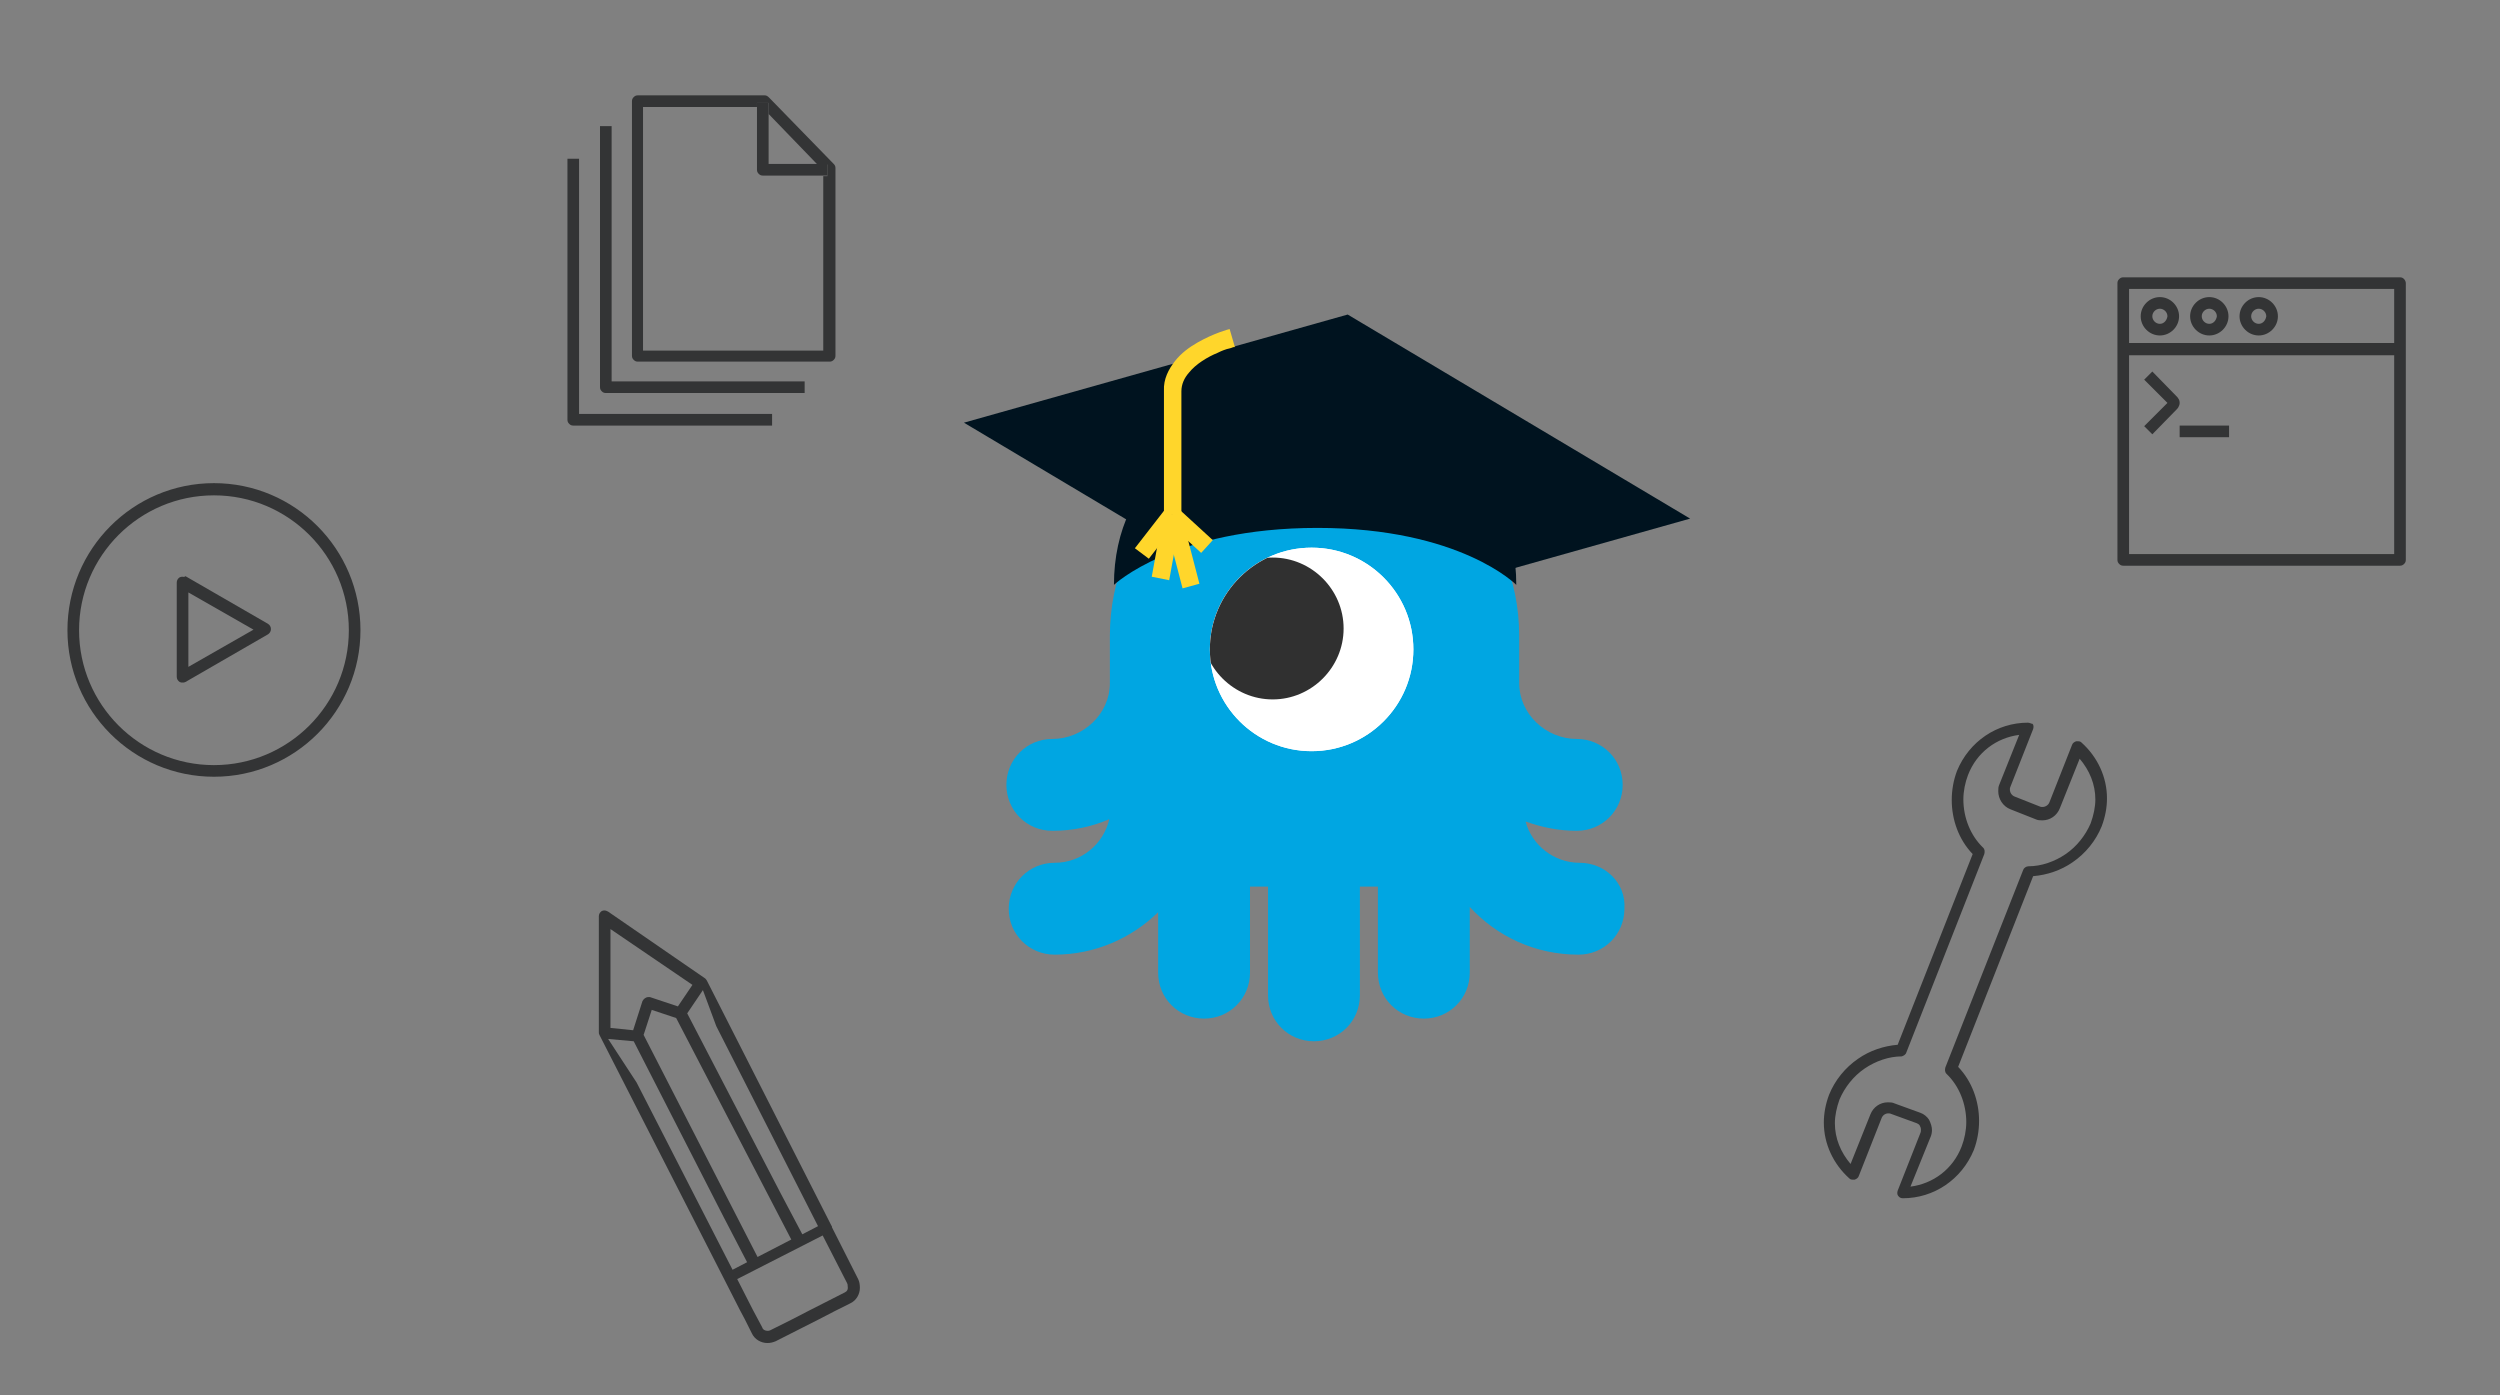 <svg xmlns="http://www.w3.org/2000/svg" xmlns:xlink="http://www.w3.org/1999/xlink" id="Layer_1" x="0" y="0" version="1.1" viewBox="0 0 430 240" xml:space="preserve" style="enable-background:new 0 0 430 240"><rect x="0" y="0" width="430" height="240" fill="#808080" stroke="none"/><style type="text/css">.st3{fill:#00a6e2}.st13{fill:#fff}.st39{fill:#ffd62b}.st51{fill:#00131f}.st73{fill:#333435}</style><g><polygon points="224.7 107.8 165.8 72.7 231.8 54.1 290.7 89.2" class="st51"/><path d="M271.7,148.4c-4.4,0-8.2-3-9.3-7.1c2.8,1,5.7,1.6,8.8,1.6c4.4,0,7.9-3.5,7.9-7.9s-3.5-7.9-7.9-7.9 c-5.3,0-9.9-4.3-9.9-9.6c0-0.7,0-2.1,0-2.1v-6.1c0-19.4-15.7-35.2-35.2-35.2s-35.2,15.7-35.2,35.2v6.1c0,0,0,1.3,0,2.1 c0,5.3-4.6,9.6-9.9,9.6c-4.4,0-7.9,3.5-7.9,7.9s3.5,7.9,7.9,7.9c3.5,0,6.8-0.7,9.8-2c-1,4.3-4.8,7.5-9.4,7.5 c-4.4,0-7.9,3.5-7.9,7.9c0,4.4,3.5,7.9,7.9,7.9c6.9,0,13.2-2.8,17.8-7.3v10.4c0,4.4,3.5,7.9,7.9,7.9s7.9-3.5,7.9-7.9v-14.8h3.1 v18.7c0,4.4,3.5,7.9,7.9,7.9c4.4,0,7.9-3.5,7.9-7.9v-18.7h3.1v14.8c0,4.4,3.5,7.9,7.9,7.9c4.4,0,7.9-3.5,7.9-7.9V156 c4.7,5.1,11.3,8.2,18.7,8.2c4.4,0,7.9-3.5,7.9-7.9C279.7,151.9,276.1,148.4,271.7,148.4z" class="st3"/><circle cx="225.6" cy="111.7" r="17.5" class="st13"/><circle cx="225.6" cy="111.7" r="17.5" class="st13"/><g><defs><path id="SVGID_49_" d="M243.1,111.7c0,9.7-7.9,17.5-17.5,17.5c-9.7,0-17.5-7.9-17.5-17.5c0-9.7,7.9-17.5,17.5-17.5 C235.3,94.2,243.1,102,243.1,111.7"/></defs><clipPath id="SVGID_3_"><use xlink:href="#SVGID_49_" style="overflow:visible"/></clipPath><path style="clip-path:url(#SVGID_3_);fill:#303030" d="M218.9,120.3c-6.7,0-12.2-5.5-12.2-12.2s5.5-12.2,12.2-12.2 c6.7,0,12.2,5.5,12.2,12.2S225.6,120.3,218.9,120.3z"/></g><path d="M191.6,100.6c0-19.1,15.5-29.7,34.6-29.7s34.6,10.6,34.6,29.7c0,0-9.6-9.8-34.2-9.8 C201.9,90.8,191.6,100.6,191.6,100.6z" class="st51"/><path d="M211.5,56.6c-0.1,0-2.7,0.7-5.5,2.3c-1.4,0.8-2.8,1.8-3.9,3.2c-1.1,1.4-2,3.1-1.9,5.1c0,0.2,0,0.4,0,0.6 l1.5-0.1h-1.5v20.8h3l0-20.8l0-0.1c0-0.1,0-0.2,0-0.3c0-1.2,0.5-2.3,1.3-3.2c1.2-1.5,3.2-2.7,4.9-3.4c0.8-0.4,1.6-0.7,2.2-0.8 c0.3-0.1,0.5-0.2,0.6-0.2l0.2,0l0,0l0,0L211.5,56.6L211.5,56.6z" class="st39"/><polyline points="200.2 88.9 203.4 101.2 206.3 100.4 203.1 88.1" class="st39"/><polyline points="200.1 88.2 198.1 99.2 201.1 99.8 203.1 88.8" class="st39"/><polyline points="200.6 89.6 206.6 95.1 208.6 92.9 202.6 87.4" class="st39"/><polyline points="200.4 87.6 195.2 94.3 197.6 96.1 202.8 89.4" class="st39"/><path d="M36.8,83.1c-13.9,0-25.2,11.3-25.2,25.3c0,13.9,11.3,25.2,25.2,25.2c13.9,0,25.2-11.3,25.2-25.2h-1h-1 c0,6.4-2.6,12.2-6.8,16.4c-4.2,4.2-10,6.8-16.4,6.8c-6.4,0-12.2-2.6-16.4-6.8c-4.2-4.2-6.8-10-6.8-16.4c0-6.4,2.6-12.2,6.8-16.4 c4.2-4.2,10-6.8,16.4-6.8c6.4,0,12.2,2.6,16.4,6.8c4.2,4.2,6.8,10,6.8,16.4h1h1l0,0C62,94.4,50.7,83.1,36.8,83.1" class="st73"/><path d="M31.4,99.2c-0.2,0-0.3,0-0.5,0.1c-0.3,0.2-0.5,0.5-0.5,0.9v8.1h1h1v-6.4l5.6,3.2l5.6,3.2l-5.6,3.2l-5.6,3.2 l0-6.4h-1h-1v8.1c0,0.4,0.2,0.7,0.5,0.9c0.2,0.1,0.3,0.1,0.5,0.1c0.2,0,0.3,0,0.5-0.1l7.1-4.1l7.1-4.1c0.3-0.2,0.5-0.5,0.5-0.9 c0-0.4-0.2-0.7-0.5-0.9l-7.1-4.1l-7.1-4.1C31.7,99.3,31.5,99.2,31.4,99.2" class="st73"/><path d="M143.6,61.3L143.6,61.3L143.6,61.3 M130.2,18.4v-0.7h2v1.9l8.4,8.7h1.7v2h-0.7v30h-31V18.4H130.2 M131.5,16.4 h-21.8c-0.3,0-0.5,0.1-0.7,0.3c-0.2,0.2-0.3,0.4-0.3,0.7v43.8c0,0.3,0.1,0.5,0.3,0.7c0.2,0.2,0.4,0.3,0.7,0.3h33 c0.3,0,0.5-0.1,0.7-0.3c0.2-0.2,0.3-0.4,0.3-0.7h-1v-1v1h1l0,0l0,0V28.9c0-0.3-0.1-0.5-0.3-0.7l-11.1-11.4 C132,16.5,131.8,16.4,131.5,16.4" class="st73"/><path d="M132.2,17.7h-2v0.7v10.8c0,0.3,0.1,0.5,0.3,0.7c0.2,0.2,0.4,0.3,0.7,0.3h10.4h0.7v-2h-1.7h-8.4v-8.7V17.7" class="st73"/><path d="M105.2,21.7h-2v44.9c0,0.3,0.1,0.5,0.3,0.7c0.2,0.2,0.4,0.3,0.7,0.3h34.2v-2l-33.2,0L105.2,21.7" class="st73"/><path d="M99.6,27.3h-2v44.9c0,0.3,0.1,0.5,0.3,0.7c0.2,0.2,0.4,0.3,0.7,0.3h34.2v-2H99.6V27.3" class="st73"/><g><path d="M413.5,48c-0.2-0.2-0.4-0.3-0.7-0.3h-47.6c-0.3,0-0.5,0.1-0.7,0.3c-0.2,0.2-0.3,0.4-0.3,0.7v47.6 c0,0.3,0.1,0.5,0.3,0.7c0.2,0.2,0.4,0.3,0.7,0.3h47.6c0.3,0,0.5-0.1,0.7-0.3c0.2-0.2,0.3-0.4,0.3-0.7V48.7 C413.8,48.5,413.7,48.2,413.5,48z M366.2,49.7h45.6v9.3h-45.6V49.7z M411.8,95.3h-45.6V61.1h45.6V95.3z" class="st73"/><path d="M371.5,51.1c-1.8,0-3.3,1.5-3.3,3.3s1.5,3.3,3.3,3.3c1.8,0,3.3-1.5,3.3-3.3S373.3,51.1,371.5,51.1z M371.5,55.7c-0.7,0-1.3-0.6-1.3-1.3c0-0.7,0.6-1.3,1.3-1.3c0.7,0,1.3,0.6,1.3,1.3C372.7,55.1,372.2,55.7,371.5,55.7z" class="st73"/><path d="M380,51.1c-1.8,0-3.3,1.5-3.3,3.3s1.5,3.3,3.3,3.3c1.8,0,3.3-1.5,3.3-3.3S381.8,51.1,380,51.1z M380,55.7 c-0.7,0-1.3-0.6-1.3-1.3c0-0.7,0.6-1.3,1.3-1.3c0.7,0,1.3,0.6,1.3,1.3C381.2,55.1,380.7,55.7,380,55.7z" class="st73"/><path d="M388.5,51.1c-1.8,0-3.3,1.5-3.3,3.3s1.5,3.3,3.3,3.3c1.8,0,3.3-1.5,3.3-3.3S390.3,51.1,388.5,51.1z M388.5,55.7c-0.7,0-1.3-0.6-1.3-1.3c0-0.7,0.6-1.3,1.3-1.3c0.7,0,1.3,0.6,1.3,1.3C389.7,55.1,389.2,55.7,388.5,55.7z" class="st73"/><path d="M368.8,73.3l0.7,0.7l0.7,0.7l4.2-4.3l0,0c0.1-0.1,0.2-0.2,0.3-0.4c0.1-0.2,0.2-0.4,0.2-0.7 c0-0.3-0.1-0.6-0.2-0.7c-0.1-0.2-0.2-0.3-0.3-0.4l-4.2-4.3l-0.7,0.7l0,0l-0.7,0.7h0l0.7,0.7l3.3,3.3l-3.3,3.3L368.8,73.3z" class="st73"/><polygon points="374.9 74.2 374.9 75.2 383.4 75.2 383.4 73.2 374.9 73.2" class="st73"/></g><path d="M147.6,220l-4.5-8.9c0-0.1,0-0.2-0.1-0.3l-21.4-42.1c-0.1-0.2-0.2-0.3-0.3-0.4l-16.7-11.5 c-0.2-0.1-0.4-0.2-0.6-0.2c-0.2,0-0.3,0-0.5,0.1c-0.3,0.2-0.5,0.5-0.5,0.9l0,19.9c0,0.2,0,0.3,0.1,0.5l21.5,42.1l0,0l2.7,5.3 l0.8,1.5l1.2,2.4c0.5,1.1,1.6,1.7,2.7,1.7c0,0,0,0,0,0c0.5,0,0.9-0.1,1.4-0.3l7.3-3.7l2.9-1.5l2.6-1.3c1.1-0.5,1.7-1.6,1.7-2.7 C147.9,220.9,147.8,220.4,147.6,220z M123.2,176.5l17.5,34.4l-2.7,1.4l-3.7-7l-16.1-31l2.7-4L123.2,176.5z M130.3,216.2L110.7,178 l0.2-0.6l1.2-3.7l3.6,1.2l0.6,0.2l19.8,38.1L130.3,216.2z M109.7,178L109.7,178L109.7,178L109.7,178z M119.1,169.4l-2.5,3.7 l-4.8-1.6c-0.1,0-0.2,0-0.3,0c-0.4,0-0.8,0.3-1,0.7l-1.6,5l-3.9-0.4l0-17L119.1,169.4z M103.9,177.6L103.9,177.6L103.9,177.6 L103.9,177.6z M109.5,186.2l-4.9-7.5l4.4,0.4l15.5,30.3l4,7.7l-2.5,1.3L109.5,186.2z M145.3,222.3l-6.1,3.1l-2.9,1.5l-3.8,1.9 c-0.2,0.1-0.3,0.1-0.5,0.1c-0.4,0-0.8-0.2-0.9-0.6l-0.8-1.5l-0.8-1.5l-2.7-5.3l14.7-7.5l4.2,8.2c0.1,0.2,0.1,0.3,0.1,0.5 C145.9,221.8,145.7,222.1,145.3,222.3z" class="st73"/><path d="M327.9,181l13.4-34.1c0.1-0.4,0.1-0.8-0.2-1.1c-2.2-2.1-3.4-5.2-3.4-8.3c0-1.4,0.3-2.9,0.8-4.2 c1.5-3.9,4.9-6.4,8.8-6.9l-3.4,8.5l0,0c-0.2,0.4-0.2,0.8-0.2,1.2c0,1.3,0.8,2.6,2.1,3.1l0,0l4.3,1.7l0,0c0.4,0.2,0.8,0.2,1.2,0.2 c0,0,0,0,0,0c1.3,0,2.5-0.8,3-2.1l0,0l3.4-8.5c1.7,2,2.7,4.4,2.7,7c0,1.3-0.3,2.7-0.8,4.1c-0.9,2.1-2.4,4-4.3,5.3 c-1.9,1.3-4.2,2.1-6.4,2.1c-0.4,0-0.8,0.3-0.9,0.6l-13.4,34c-0.1,0.4-0.1,0.8,0.2,1.1c2.2,2.1,3.4,5.2,3.4,8.3 c0,1.4-0.3,2.9-0.8,4.2c-1.5,3.9-4.9,6.4-8.8,6.9l3.4-8.4c0.2-0.4,0.3-0.9,0.3-1.3c0-0.6-0.2-1.2-0.5-1.8c-0.3-0.5-0.9-1-1.5-1.2 l0,0l-4.4-1.6v0c-0.4-0.2-0.8-0.2-1.2-0.2c-1.3,0-2.5,0.8-3,2.1l-3.4,8.5c-1.7-2-2.7-4.4-2.7-7c0-1.3,0.3-2.7,0.8-4.1 c0.9-2.1,2.4-4,4.3-5.3c1.9-1.3,4.2-2.1,6.4-2.1C327.4,181.6,327.8,181.4,327.9,181L327.9,181 M348.8,124.3 c-5.3,0-10.1,3.2-12.2,8.3c-0.6,1.6-0.9,3.3-0.9,5c0,3.4,1.2,6.8,3.6,9.3l-12.9,32.8c-2.4,0.2-4.8,1-6.8,2.4c-2.2,1.5-4,3.7-5,6.2 c-0.6,1.6-0.9,3.2-0.9,4.8c0,3.6,1.6,7.1,4.4,9.6c0.2,0.2,0.4,0.2,0.7,0.2c0.1,0,0.2,0,0.2,0c0.3-0.1,0.6-0.3,0.7-0.6l3.9-9.9 c0.2-0.6,0.7-0.9,1.2-0.9c0.1,0,0.3,0,0.5,0.1l0,0l4.4,1.6c0.2,0.1,0.4,0.2,0.5,0.4c0.1,0.2,0.2,0.4,0.2,0.7c0,0.2,0,0.4-0.1,0.6 l-3.9,9.9c-0.1,0.3-0.1,0.7,0.1,0.9c0.2,0.3,0.5,0.4,0.8,0.4c0,0,0,0,0,0c5.3,0,10.1-3.2,12.2-8.3c0.6-1.6,0.9-3.3,0.9-5 c0-3.4-1.2-6.8-3.6-9.3l12.9-32.8c2.4-0.2,4.8-1,6.8-2.4c2.2-1.5,4-3.7,5-6.2c0.6-1.6,0.9-3.2,0.9-4.8c0-3.6-1.6-7.1-4.4-9.6 c-0.2-0.2-0.4-0.2-0.7-0.2c-0.1,0-0.2,0-0.2,0c-0.3,0.1-0.6,0.3-0.7,0.6l-3.9,9.9l0,0c-0.2,0.5-0.7,0.8-1.2,0.8 c-0.2,0-0.3,0-0.5-0.1l0,0l-4.3-1.7l0,0c-0.5-0.2-0.8-0.7-0.8-1.2c0-0.2,0-0.3,0.1-0.5v0l3.9-9.9c0.1-0.3,0.1-0.7-0.1-0.9 C349.4,124.5,349.1,124.3,348.8,124.3" class="st73"/></g></svg>